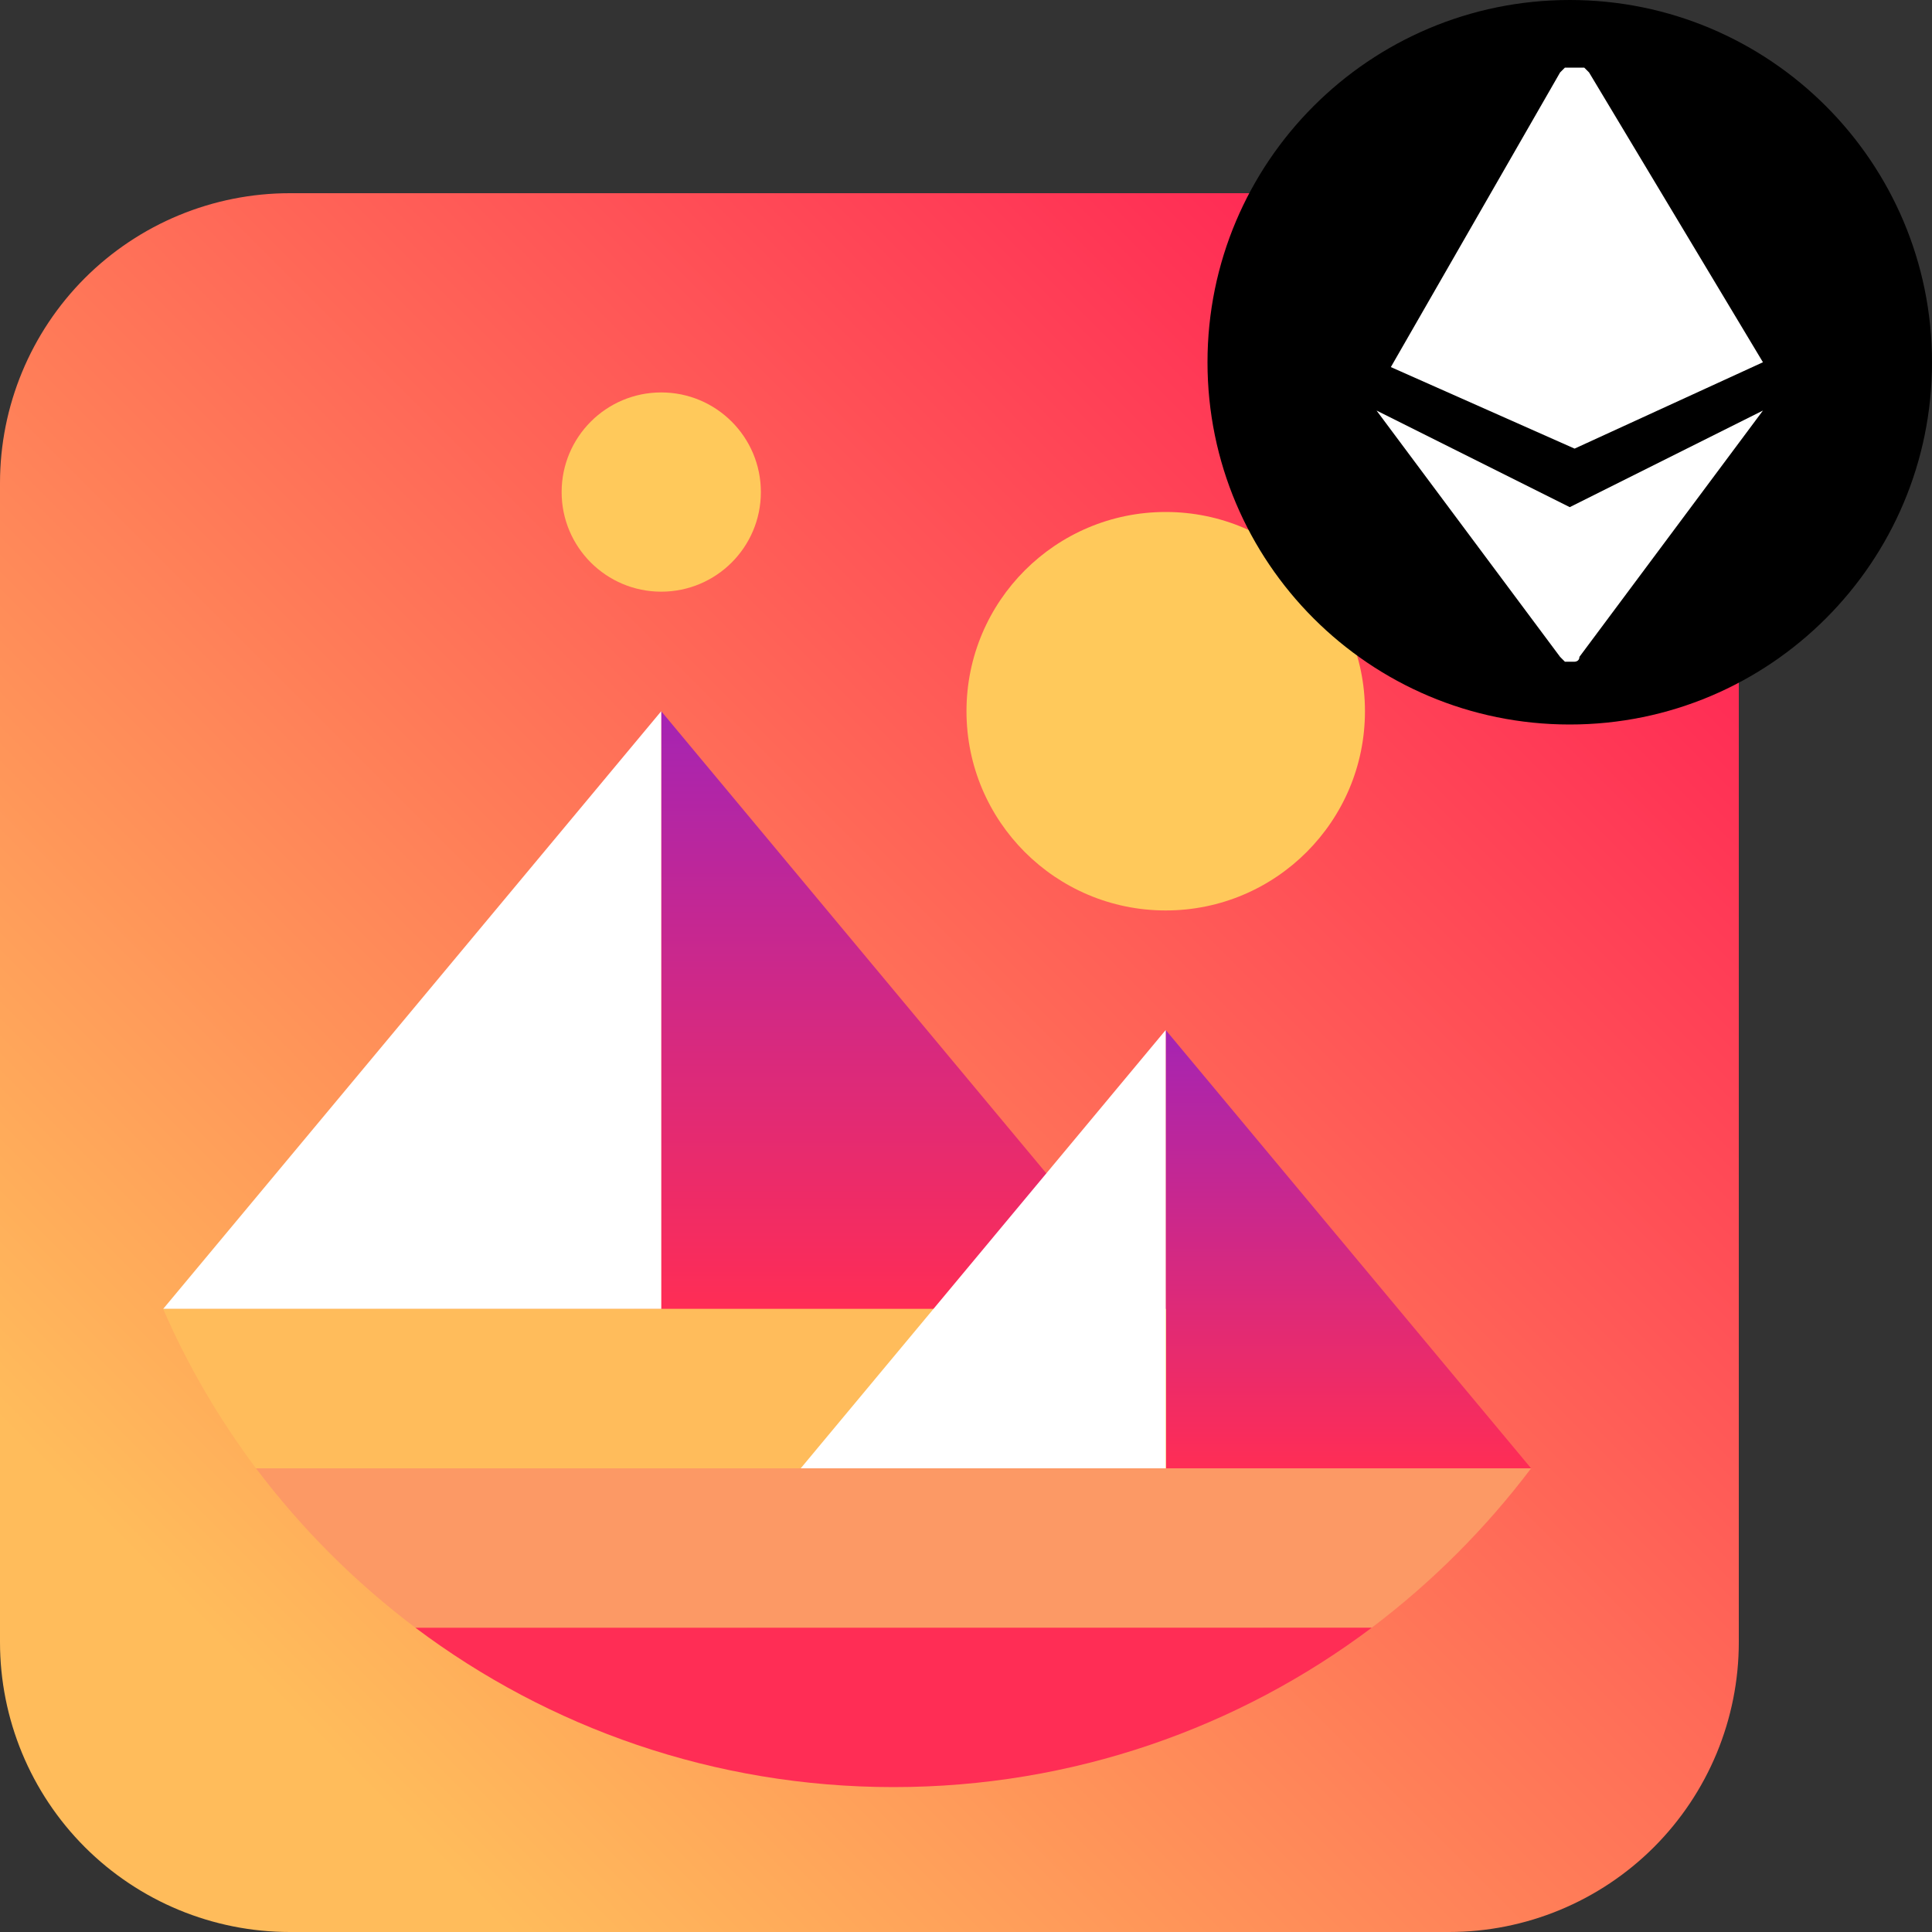 <svg width="40" height="40" viewBox="0 0 40 40" fill="none" xmlns="http://www.w3.org/2000/svg">
<rect x="0" y="0" width="40" height="40" fill="#333333" stroke="none"/>
<g clip-path="url(#clip0_19_3342)">
<path d="M6 4H30C31.591 4 33.117 4.632 34.243 5.757C35.368 6.883 36 8.409 36 10V34C36 35.591 35.368 37.117 34.243 38.243C33.117 39.368 31.591 40 30 40H6C4.409 40 2.883 39.368 1.757 38.243C0.632 37.117 0 35.591 0 34L0 10C0 8.409 0.632 6.883 1.757 5.757C2.883 4.632 4.409 4 6 4Z" fill="url(#paint0_linear_19_3342)"/>
<g clip-path="url(#clip1_19_3342)">
<path fill-rule="evenodd" clip-rule="evenodd" d="M13.69 14.725V27.1H24.003L13.69 14.725Z" fill="url(#paint1_linear_19_3342)"/>
<path fill-rule="evenodd" clip-rule="evenodd" d="M3.378 27.1H13.69V14.725L3.378 27.1Z" fill="white"/>
<path fill-rule="evenodd" clip-rule="evenodd" d="M5.3 30.4C6.24 31.646 7.354 32.76 8.6 33.7H28.4C29.646 32.76 30.759 31.646 31.7 30.4H5.3Z" fill="#FC9965"/>
<path fill-rule="evenodd" clip-rule="evenodd" d="M8.6 33.7C11.355 35.771 14.787 37 18.5 37C22.212 37 25.645 35.771 28.4 33.7H8.6Z" fill="#FF2D55"/>
<path fill-rule="evenodd" clip-rule="evenodd" d="M24.135 21.325V30.4H31.7L24.135 21.325Z" fill="url(#paint2_linear_19_3342)"/>
<path fill-rule="evenodd" clip-rule="evenodd" d="M24.135 27.1H3.378C3.889 28.28 4.541 29.385 5.3 30.4H24.143V27.1H24.135Z" fill="#FFBC5B"/>
<path fill-rule="evenodd" clip-rule="evenodd" d="M16.578 30.4H24.135V21.325L16.578 30.4Z" fill="white"/>
<path d="M24.135 18.85C26.413 18.85 28.26 17.003 28.26 14.725C28.26 12.447 26.413 10.6 24.135 10.6C21.857 10.6 20.01 12.447 20.01 14.725C20.01 17.003 21.857 18.85 24.135 18.85Z" fill="#FFC95B"/>
<path d="M13.69 12.25C14.829 12.25 15.753 11.327 15.753 10.188C15.753 9.048 14.829 8.125 13.69 8.125C12.551 8.125 11.628 9.048 11.628 10.188C11.628 11.327 12.551 12.25 13.69 12.25Z" fill="#FFC95B"/>
</g>
<path d="M32.5 15C36.642 15 40 11.642 40 7.5C40 3.358 36.642 0 32.5 0C28.358 0 25 3.358 25 7.5C25 11.642 28.358 15 32.5 15Z" fill="black"/>
<path fill-rule="evenodd" clip-rule="evenodd" d="M32.9 1.5L36.5 7.5L32.6 9.288L28.796 7.6L32.3 1.5L32.4 1.4H32.5H32.6H32.7H32.8L32.9 1.5ZM32.5 10.5L36.5 8.5L32.7 13.6C32.7 13.7 32.6 13.7 32.6 13.7H32.5H32.4L32.3 13.6L28.5 8.5L32.5 10.5Z" fill="white"/>
</g>
<defs>
<linearGradient id="paint0_linear_19_3342" x1="30.728" y1="9.272" x2="5.272" y2="34.728" gradientUnits="userSpaceOnUse">
<stop stop-color="#FF2D55"/>
<stop offset="1" stop-color="#FFBC5B"/>
</linearGradient>
<linearGradient id="paint1_linear_19_3342" x1="18.843" y1="14.725" x2="18.843" y2="27.1" gradientUnits="userSpaceOnUse">
<stop stop-color="#A524B3"/>
<stop offset="1" stop-color="#FF2D55"/>
</linearGradient>
<linearGradient id="paint2_linear_19_3342" x1="27.915" y1="21.325" x2="27.915" y2="30.4" gradientUnits="userSpaceOnUse">
<stop stop-color="#A524B3"/>
<stop offset="1" stop-color="#FF2D55"/>
</linearGradient>
<clipPath id="clip0_19_3342">
<rect width="40" height="40" fill="white"/>
</clipPath>
<clipPath id="clip1_19_3342">
<rect width="33" height="33" fill="white" transform="translate(2 4)"/>
</clipPath>
</defs>
</svg>
